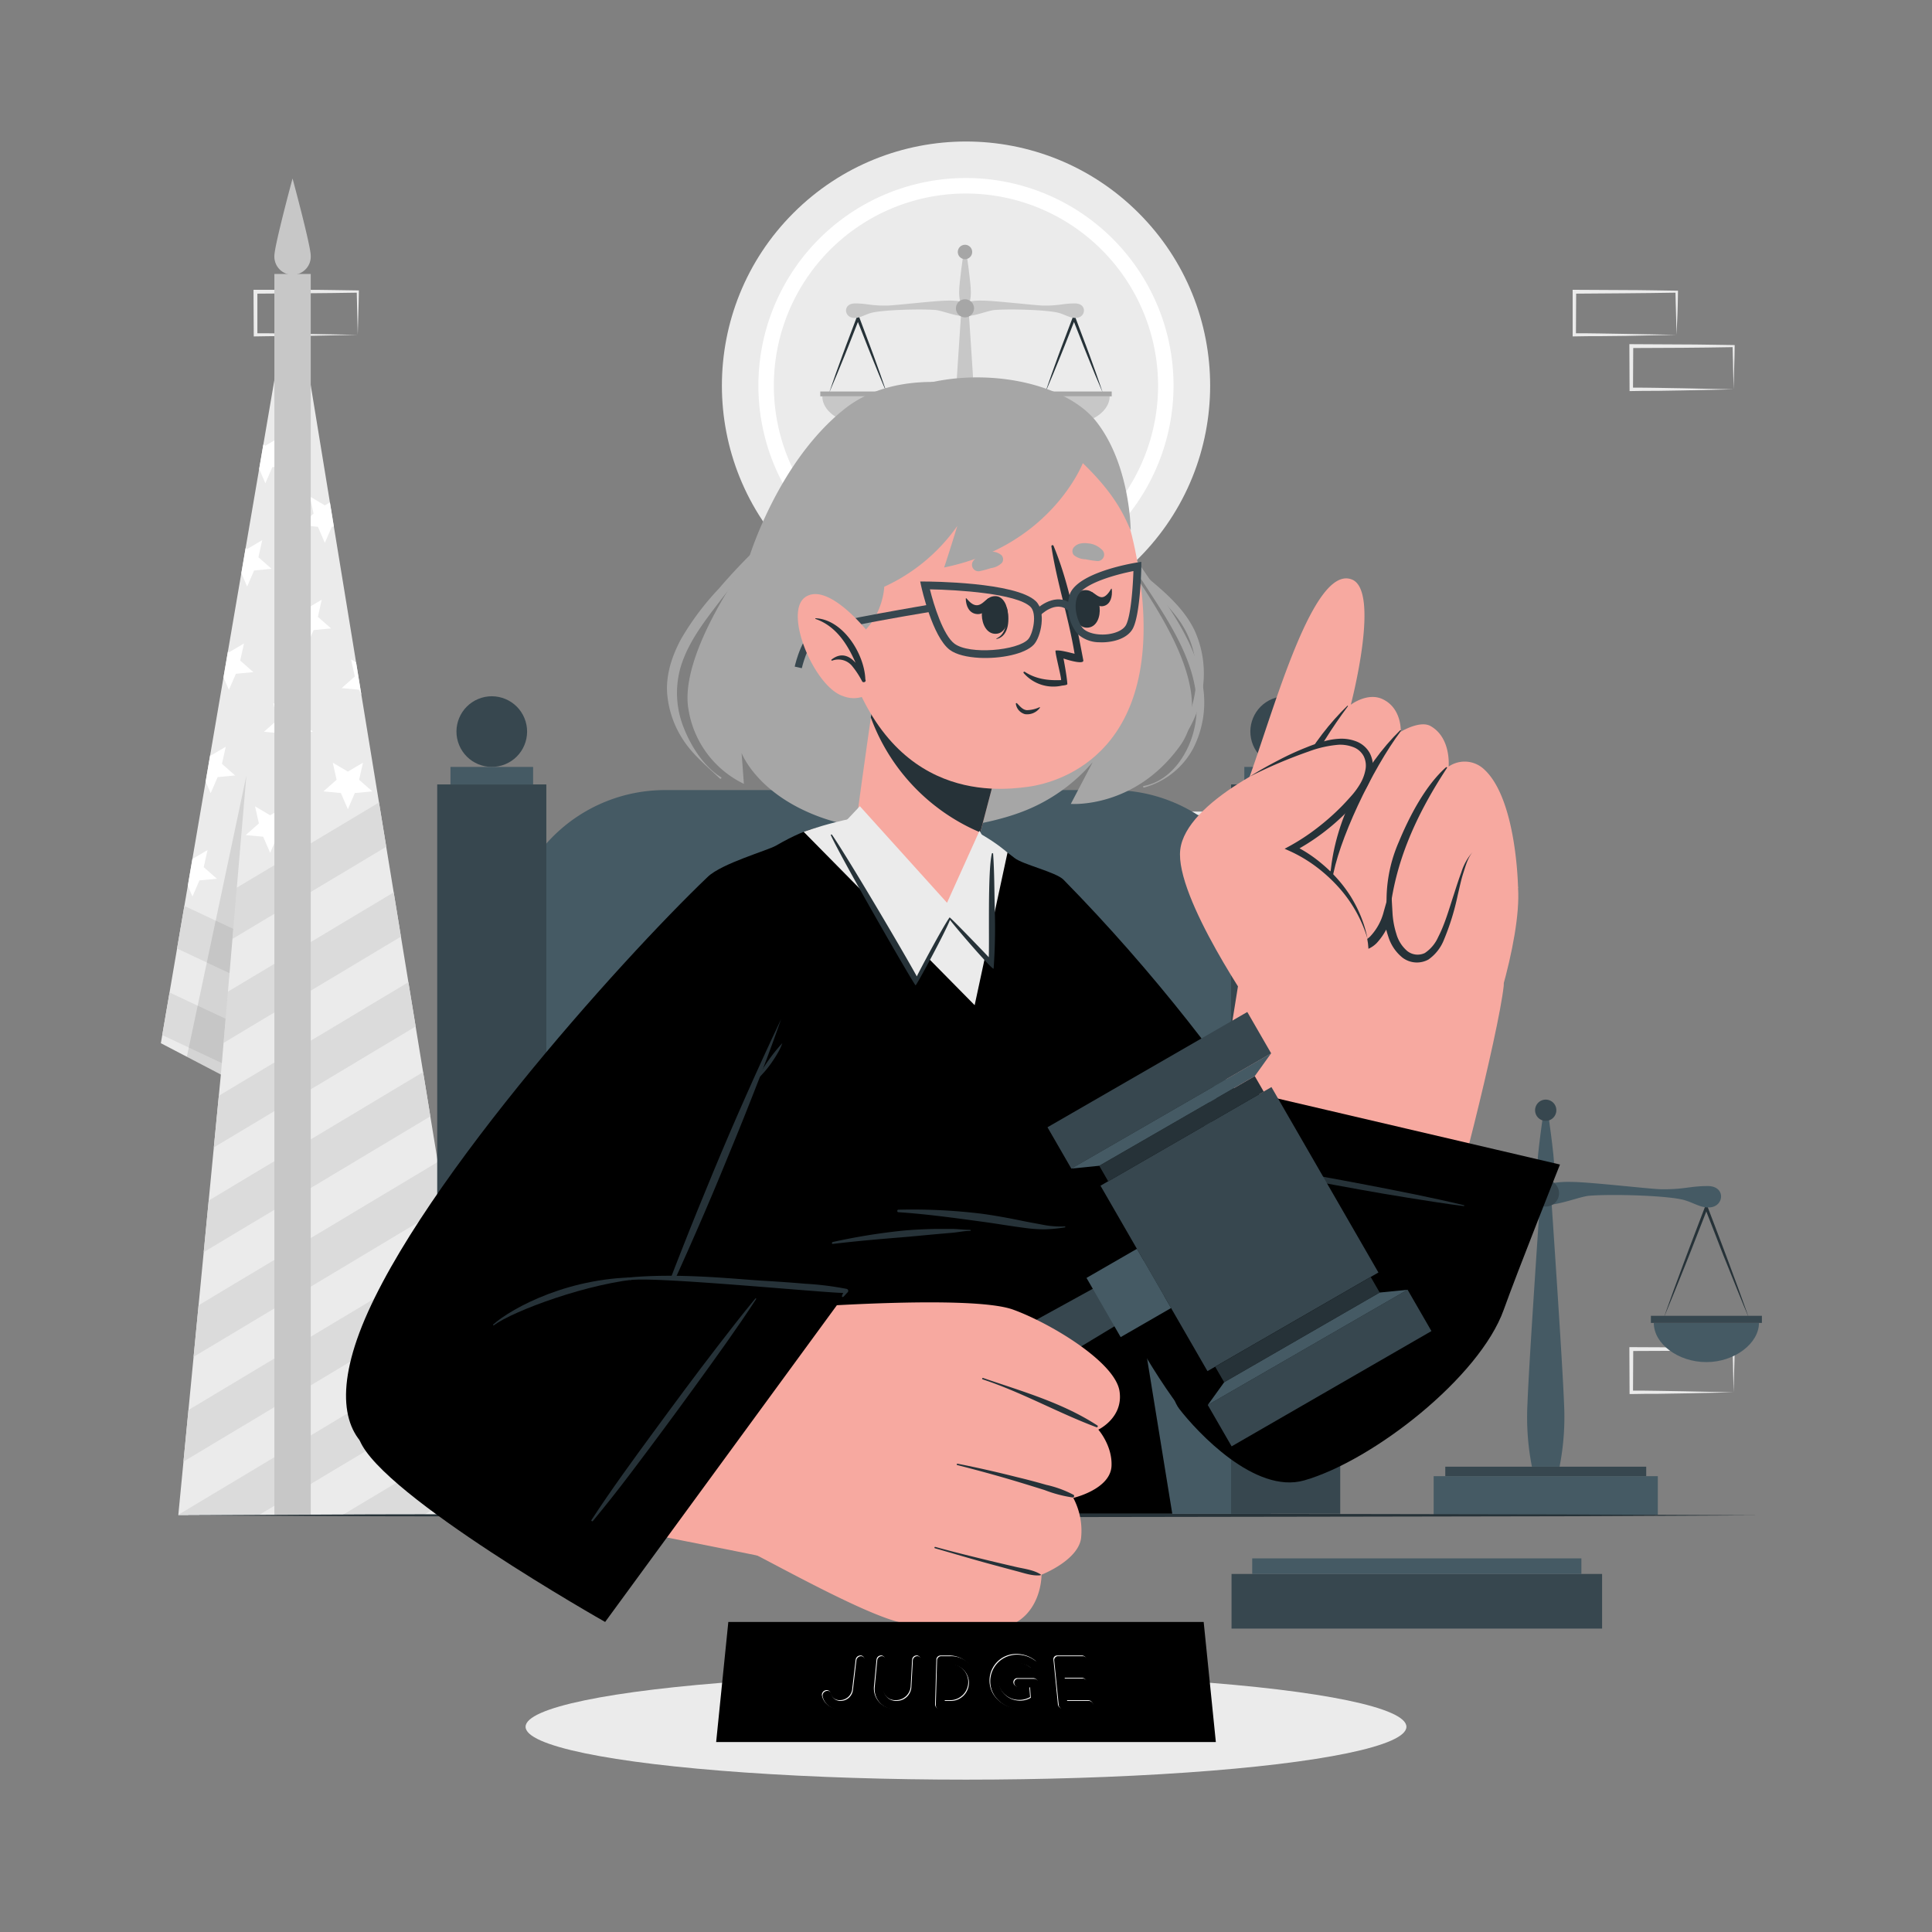 <svg xmlns="http://www.w3.org/2000/svg" viewBox="0 0 500 500"><rect x="0" y="0" width="500" height="500" fill="#808080" stroke="none"/><g id="freepik--background-complete--inject-30"><path d="M92.59,346.22l-13.12.28-6.66.11c-2.23.05-4.47,0-6.7.06h-.44v-.45L65.61,335v-.5h.5l13.24.06c4.42,0,8.83.12,13.24.17h.28V335c0,1.9-.09,3.79-.13,5.66Zm0,0-.14-5.65c0-1.87-.11-3.71-.13-5.54l.27.27c-4.41.06-8.82.16-13.24.17l-13.24.06.5-.5,0,11.19-.45-.44c2.18,0,4.36,0,6.55.05l6.58.11Z" style="fill:#ebebeb"></path><path d="M77.82,360.33l-13.12.28-6.66.11c-2.23,0-4.47,0-6.7.06H50.9v-.45l-.06-11.19v-.5h.5l13.24.06c4.41,0,8.83.12,13.24.17h.28v.27c0,1.9-.08,3.79-.13,5.65Zm0,0-.14-5.65c-.05-1.87-.11-3.71-.13-5.54l.27.27c-4.41.06-8.83.16-13.24.17l-13.24.06.5-.5-.05,11.19-.45-.44c2.18,0,4.36,0,6.55.05l6.58.11Z" style="fill:#ebebeb"></path><path d="M328.6,221.66l-13.13.28-6.66.11c-2.22,0-4.46,0-6.69,0h-.44v-.45l-.05-11.19V210h.5l13.24.06c4.41,0,8.83.11,13.24.17h.28v.27c0,1.9-.08,3.79-.13,5.65Zm0,0-.14-5.66c0-1.86-.11-3.7-.13-5.53l.27.27c-4.41,0-8.83.16-13.24.16l-13.24.07.5-.5-.06,11.19-.44-.45c2.18,0,4.36,0,6.54.06l6.58.11Z" style="fill:#ebebeb"></path><path d="M313.83,235.77l-13.13.28-6.66.11c-2.22.05-4.46,0-6.69.05h-.45v-.45l0-11.19v-.5h.5l13.24.06c4.41,0,8.82.11,13.24.17h.27v.27c0,1.9-.09,3.78-.13,5.65Zm0,0-.14-5.66c-.05-1.86-.12-3.7-.14-5.53l.28.27c-4.42.05-8.83.16-13.24.16l-13.24.07.5-.5-.06,11.19-.44-.45c2.18,0,4.36,0,6.54.06l6.58.11Z" style="fill:#ebebeb"></path><path d="M299.11,221.66l-13.12.28-6.66.11c-2.23,0-4.46,0-6.7,0h-.44v-.45l-.06-11.19V210h.5l13.24.06c4.42,0,8.83.11,13.24.17h.28v.27c0,1.9-.09,3.79-.13,5.65Zm0,0L299,216c0-1.86-.11-3.7-.13-5.53l.27.27c-4.41,0-8.82.16-13.24.16l-13.24.07.5-.5-.05,11.19-.45-.45c2.19,0,4.36,0,6.55.06l6.58.11Z" style="fill:#ebebeb"></path><path d="M448.66,360.33l-13.13.28-6.66.11c-2.22,0-4.46,0-6.69.06h-.45v-.45l-.05-11.19v-.5h.5l13.24.06c4.41,0,8.83.12,13.24.17h.27v.27c0,1.9-.08,3.79-.13,5.65Zm0,0-.14-5.65c0-1.87-.12-3.71-.13-5.54l.27.27c-4.41.06-8.83.16-13.24.17l-13.24.06.5-.5-.06,11.19-.44-.44c2.18,0,4.36,0,6.54.05l6.58.11Z" style="fill:#ebebeb"></path><path d="M433.89,86.65l-13.13.28L414.1,87c-2.22,0-4.46,0-6.69.06H407v-.45l0-11.19V75h.51l13.24.07c4.41,0,8.82.11,13.24.16h.27v.27c0,1.9-.09,3.79-.13,5.66Zm0,0L433.75,81c-.05-1.86-.12-3.71-.14-5.54l.28.28c-4.42.05-8.83.15-13.24.16L407.41,76l.5-.5-.06,11.19-.44-.44c2.18,0,4.35,0,6.54.05l6.58.11Z" style="fill:#ebebeb"></path><path d="M448.66,100.76l-13.13.28-6.66.11c-2.22,0-4.46,0-6.69.06h-.45v-.45l-.05-11.19v-.5h.5l13.24.07c4.41,0,8.83.11,13.24.16h.27v.27c0,1.9-.08,3.79-.13,5.66Zm0,0-.14-5.65c0-1.86-.12-3.71-.13-5.54l.27.27c-4.41.06-8.83.16-13.24.17l-13.24.06.5-.5-.06,11.19-.44-.44c2.18,0,4.36,0,6.54.05l6.58.11Z" style="fill:#ebebeb"></path><path d="M92.59,86.65l-13.12.28L72.81,87c-2.23,0-4.47,0-6.7.06h-.44v-.45l-.06-11.19V75h.5L79.35,75c4.42,0,8.83.11,13.24.16h.28v.27c0,1.9-.09,3.79-.13,5.66Zm0,0L92.45,81c0-1.86-.11-3.71-.13-5.54l.27.28c-4.41.05-8.82.15-13.24.16L66.11,76l.5-.5,0,11.19-.45-.44c2.18,0,4.36,0,6.55.05l6.58.11Z" style="fill:#ebebeb"></path><circle cx="250" cy="99.8" r="63.18" transform="translate(2.66 206.01) rotate(-45)" style="fill:#ebebeb"></circle><path d="M250,153.51A53.72,53.72,0,1,1,303.71,99.8,53.77,53.77,0,0,1,250,153.51Zm0-103.43A49.72,49.72,0,1,0,299.71,99.8,49.78,49.78,0,0,0,250,50.08Z" style="fill:#fff"></path><path d="M231.26,102.57c0,3.58-4.26,6.88-9.22,6.88s-9.23-3.2-9.23-6.88Z" style="fill:#c7c7c7"></path><path d="M229.51,101.72c-1.4-3.18-2.71-6.39-4-9.61-.66-1.6-1.28-3.22-1.92-4.84l-1.91-4.84h.7l-1.9,4.84c-.64,1.62-1.26,3.24-1.92,4.84-1.31,3.22-2.62,6.43-4,9.61,1.1-3.29,2.29-6.56,3.48-9.82.58-1.63,1.21-3.25,1.82-4.87l1.84-4.87.35-.93.35.93L224.21,87c.6,1.62,1.24,3.24,1.82,4.87C227.22,95.16,228.4,98.43,229.51,101.72Z" style="fill:#263238"></path><rect x="212.29" y="101.32" width="19.5" height="1.25" style="fill:#a6a6a6"></rect><path d="M287.19,102.57c0,3.58-4.26,6.88-9.23,6.88s-9.22-3.2-9.22-6.88Z" style="fill:#c7c7c7"></path><path d="M285.43,101.72c-1.39-3.18-2.71-6.39-4-9.61-.67-1.6-1.28-3.22-1.92-4.84l-1.91-4.84h.7l-1.9,4.84c-.65,1.62-1.26,3.24-1.93,4.84-1.3,3.22-2.62,6.43-4,9.61,1.1-3.29,2.28-6.56,3.47-9.82.59-1.63,1.22-3.25,1.83-4.87l1.84-4.87.35-.93.35.93L280.13,87c.61,1.62,1.24,3.24,1.83,4.87C283.15,95.16,284.33,98.43,285.43,101.72Z" style="fill:#263238"></path><rect x="268.21" y="101.32" width="19.5" height="1.25" style="fill:#a6a6a6"></rect><path d="M278.59,82.27c-1.55.12-2.59-.69-4.42-1.25-2.66-.81-12.46-1.12-16.71-.8-1.69.13-5.2,1.63-7.72,1.63s-6-1.5-7.71-1.63c-4.25-.32-14.06,0-16.73.8-1.82.56-2.86,1.37-4.41,1.25-2.51-.19-2.79-3.74.39-3.74s4.1.62,8.29.55c1.81,0,12.59-1.28,15.65-1.28a17,17,0,0,1,4.52.45,17,17,0,0,1,4.52-.45c3.07,0,13.83,1.25,15.65,1.28,4.18.07,5.11-.55,8.29-.55S281.1,82.08,278.59,82.27Z" style="fill:#c7c7c7"></path><rect x="230.06" y="129.48" width="39.37" height="6.76" style="fill:#c7c7c7"></rect><rect x="232.1" y="127.82" width="35.29" height="1.66" style="fill:#a6a6a6"></rect><path d="M252.17,127.82h-4.86a45.27,45.27,0,0,1-.78-11.11c.24-6.89,2.28-36.6,2.28-36.6h1.86s2,29.71,2.28,36.6A45.27,45.27,0,0,1,252.17,127.82Z" style="fill:#c7c7c7"></path><path d="M251.26,75.6c0,2.5-.63,3.18-.63,3.18h-1.78s-.63-.68-.63-3.18,1.18-10.39,1.18-10.39h.68S251.26,73.1,251.26,75.6Z" style="fill:#c7c7c7"></path><path d="M252.08,79.79a2.34,2.34,0,1,1-2.34-2.34A2.34,2.34,0,0,1,252.08,79.79Z" style="fill:#a6a6a6"></path><path d="M251.6,65.21a1.86,1.86,0,1,1-1.86-1.86A1.86,1.86,0,0,1,251.6,65.21Z" style="fill:#a6a6a6"></path><polygon points="75.71 70.9 41.63 269.98 57.16 278.09 46.14 392.16 128.26 392.16 75.71 70.9" style="fill:#ebebeb"></polygon><polygon points="79.45 93.77 75.2 94.17 73.4 98.33 71.69 94.4 72.74 88.23 73.4 88.62 77.31 86.31 76.31 90.74 79.4 93.46 79.45 93.77" style="fill:#fff"></polygon><polygon points="75 120.48 70.48 120.9 68.68 125.07 67.07 121.35 68.15 115.04 68.68 115.35 72.59 113.04 71.6 117.47 75 120.48" style="fill:#fff"></polygon><polygon points="70.28 147.21 65.76 147.64 63.96 151.81 62.46 148.33 63.56 141.86 63.96 142.09 67.87 139.78 66.88 144.21 70.28 147.21" style="fill:#fff"></polygon><polygon points="65.57 173.95 61.05 174.38 59.24 178.54 57.84 175.3 58.97 168.67 59.24 168.83 63.15 166.52 62.16 170.95 65.57 173.95" style="fill:#fff"></polygon><polygon points="60.85 200.69 56.33 201.11 54.52 205.28 53.22 202.27 54.38 195.48 54.52 195.56 58.43 193.25 57.44 197.68 60.85 200.69" style="fill:#fff"></polygon><polygon points="56.13 227.42 51.61 227.85 49.81 232.02 48.6 229.24 49.79 222.29 49.81 222.3 53.71 219.99 52.72 224.42 56.13 227.42" style="fill:#fff"></polygon><polygon points="86.4 136.28 85.87 136.33 84.07 140.5 82.27 136.33 77.75 135.91 81.15 132.91 80.16 128.47 84.07 130.79 85.38 130.01 86.4 136.28" style="fill:#fff"></polygon><polygon points="79.35 157.52 83.26 155.21 82.27 159.64 85.68 162.64 81.16 163.07 79.35 167.24 77.55 163.07 73.03 162.64 76.44 159.64 75.44 155.21 79.35 157.52" style="fill:#fff"></polygon><polygon points="74.64 184.26 78.54 181.95 77.55 186.38 80.96 189.38 76.44 189.81 74.64 193.97 72.83 189.81 68.31 189.38 71.72 186.38 70.73 181.95 74.64 184.26" style="fill:#fff"></polygon><polygon points="69.92 211 73.83 208.68 72.83 213.11 76.24 216.12 71.72 216.54 69.92 220.71 68.11 216.54 63.59 216.12 67 213.11 66.01 208.68 69.92 211" style="fill:#fff"></polygon><polygon points="93.53 179.85 92.94 178.5 88.42 178.08 91.83 175.07 90.84 170.64 92.15 171.41 93.53 179.85" style="fill:#fff"></polygon><polygon points="90.03 199.69 93.94 197.38 92.94 201.81 96.35 204.81 91.83 205.24 90.03 209.41 88.22 205.24 83.7 204.81 87.11 201.81 86.12 197.38 90.03 199.69" style="fill:#fff"></polygon><polygon points="99.96 219.14 60.16 242.99 61.29 229.73 98.08 207.68 99.96 219.14" style="fill:#dbdbdb"></polygon><polygon points="103.76 242.4 57.86 269.9 58.99 256.64 101.89 230.94 103.76 242.4" style="fill:#dbdbdb"></polygon><polygon points="107.57 265.65 55.34 296.95 56.63 283.59 105.69 254.19 107.57 265.65" style="fill:#dbdbdb"></polygon><polygon points="111.37 288.91 52.72 324.05 54.01 310.7 109.5 277.45 111.37 288.91" style="fill:#dbdbdb"></polygon><polygon points="115.17 312.16 50.1 351.15 51.39 337.81 113.3 300.71 115.17 312.16" style="fill:#dbdbdb"></polygon><polygon points="118.98 335.42 47.48 378.26 48.77 364.91 117.1 323.96 118.98 335.42" style="fill:#dbdbdb"></polygon><polygon points="122.78 358.68 66.9 392.16 46.14 392.16 46.15 392.02 120.91 347.22 122.78 358.68" style="fill:#dbdbdb"></polygon><polygon points="126.59 381.93 109.52 392.16 88.52 392.16 124.71 370.48 126.59 381.93" style="fill:#dbdbdb"></polygon><polygon points="60.38 240.4 59.4 251.85 53.53 249.1 45.82 245.48 47.71 234.45 55.82 238.26 60.38 240.4" style="fill:#dbdbdb"></polygon><polygon points="58.39 263.66 57.41 275.12 48.87 271.11 41.99 267.88 43.88 256.85 51.16 260.27 58.39 263.66" style="fill:#dbdbdb"></polygon><polygon points="57.16 278.09 63.76 200.75 48.36 273.5 57.16 278.09" style="opacity:0.1"></polygon><rect x="71.01" y="70.9" width="9.41" height="321.27" style="fill:#c7c7c7"></rect><path d="M80.42,66.19a4.71,4.71,0,1,1-9.41,0c0-2.6,4.7-20,4.7-20S80.42,63.59,80.42,66.19Z" style="fill:#c7c7c7"></path></g><g id="freepik--Shadow--inject-30"><ellipse cx="250" cy="446.89" rx="113.98" ry="13.68" style="fill:#ebebeb"></ellipse></g><g id="freepik--Balance--inject-30"><path d="M372.81,342.37c0,5.27-6.28,10.14-13.59,10.14s-13.6-4.72-13.6-10.14Z" style="fill:#455a64"></path><path d="M370.22,341.13c-2-4.72-3.89-9.46-5.79-14.21-1-2.37-1.87-4.76-2.81-7.14l-2.79-7.15h.7l-2.79,7.15c-.94,2.38-1.85,4.77-2.81,7.14-1.9,4.75-3.8,9.49-5.79,14.21,1.7-4.83,3.47-9.63,5.25-14.42.88-2.4,1.81-4.79,2.71-7.18l2.73-7.17.35-.92.35.92,2.73,7.17c.9,2.39,1.83,4.78,2.71,7.18C366.75,331.5,368.53,336.3,370.22,341.13Z" style="fill:#263238"></path><rect x="344.85" y="340.53" width="28.73" height="1.84" style="fill:#37474f"></rect><path d="M455.22,342.37c0,5.27-6.28,10.14-13.6,10.14S428,347.79,428,342.37Z" style="fill:#455a64"></path><path d="M452.63,341.13c-2-4.72-3.89-9.46-5.79-14.21-1-2.37-1.87-4.76-2.81-7.14l-2.79-7.15h.7l-2.79,7.15c-.94,2.38-1.85,4.77-2.81,7.14-1.9,4.75-3.81,9.49-5.79,14.21,1.69-4.83,3.46-9.63,5.25-14.42.88-2.4,1.81-4.79,2.71-7.18l2.73-7.17.35-.92.35.92,2.73,7.17c.9,2.39,1.83,4.78,2.71,7.18C449.16,331.5,450.93,336.3,452.63,341.13Z" style="fill:#263238"></path><rect x="427.25" y="340.53" width="28.73" height="1.84" style="fill:#37474f"></rect><path d="M442.54,312.47c-2.28.18-3.81-1-6.5-1.85-3.92-1.19-18.37-1.65-24.64-1.17-2.48.18-7.65,2.4-11.36,2.4s-8.89-2.22-11.37-2.4c-6.26-.48-20.71,0-24.64,1.17-2.69.83-4.22,2-6.5,1.85-3.7-.28-4.12-5.52.57-5.52s6,.92,12.22.82c2.67,0,18.54-1.89,23.05-1.89a25.35,25.35,0,0,1,6.67.66,25.17,25.17,0,0,1,6.65-.66c4.52,0,20.39,1.84,23.06,1.89,6.17.1,7.54-.82,12.23-.82S446.25,312.19,442.54,312.47Z" style="fill:#455a64"></path><rect x="371.03" y="382.03" width="58.01" height="9.97" style="fill:#455a64"></rect><rect x="374.04" y="379.58" width="52" height="2.45" style="fill:#37474f"></rect><path d="M403.61,379.59h-7.15a66.43,66.43,0,0,1-1.15-16.38c.35-10.15,3.36-53.93,3.36-53.93h2.74s3,43.78,3.36,53.93A66.68,66.68,0,0,1,403.61,379.59Z" style="fill:#455a64"></path><path d="M402.27,302.63c0,3.69-.92,4.69-.92,4.69h-2.63s-.92-1-.92-4.69,1.73-15.3,1.73-15.3h1S402.27,299,402.27,302.63Z" style="fill:#455a64"></path><path d="M403.48,308.81a3.45,3.45,0,1,1-3.44-3.45A3.44,3.44,0,0,1,403.48,308.81Z" style="fill:#37474f"></path><path d="M402.78,287.33a2.75,2.75,0,1,1-2.74-2.75A2.74,2.74,0,0,1,402.78,287.33Z" style="fill:#37474f"></path></g><g id="freepik--Table--inject-30"><polygon points="44.45 392.16 95.84 391.92 147.23 391.83 250 391.66 352.77 391.83 404.16 391.92 455.55 392.16 404.16 392.41 352.77 392.5 250 392.66 147.23 392.49 95.84 392.4 44.45 392.16" style="fill:#263238"></polygon></g><g id="freepik--gavel-spot--inject-30"><rect x="318.72" y="407.34" width="95.9" height="14.14" style="fill:#37474f"></rect><rect x="324.07" y="403.31" width="85.19" height="4.03" style="fill:#455a64"></rect></g><g id="freepik--Chair--inject-30"><path d="M172.1,204.47H287.9a41,41,0,0,1,41,41v146.3a0,0,0,0,1,0,0H131.11a0,0,0,0,1,0,0V245.46A41,41,0,0,1,172.1,204.47Z" style="fill:#455a64"></path><rect x="113.15" y="203.01" width="28.24" height="188.74" style="fill:#37474f"></rect><circle cx="127.27" cy="189.34" r="9.14" transform="translate(-62.48 62.68) rotate(-22.37)" style="fill:#37474f"></circle><rect x="116.58" y="198.48" width="21.39" height="4.53" style="fill:#455a64"></rect><rect x="318.61" y="203.01" width="28.24" height="188.74" style="fill:#37474f"></rect><circle cx="332.73" cy="189.34" r="9.14" transform="translate(-47.02 140.87) rotate(-22.37)" style="fill:#37474f"></circle><rect x="322.03" y="198.48" width="21.39" height="4.53" style="fill:#455a64"></rect></g><g id="freepik--Character--inject-30"><path d="M275.23,227.66c46.65,47.48,79.92,103.88,76.33,117.17-6.69,24.71-40,27.38-44.6,21.57-18.56-23.5-36.66-67.66-56.15-116.87-15.24-38.47-3-39.18,11.77-27.47C264.68,223.74,273.31,225.7,275.23,227.66Z" style="fill:#000000"></path><path d="M351.56,344.83c-6.69,24.71-40,27.38-44.6,21.57-18.56-23.5-36.65-67.66-56.15-116.87-7.38-18.64-8.62-30-4.85-33.05L351.51,339.8A11.67,11.67,0,0,1,351.56,344.83Z" style="opacity:0.1"></path><path d="M273.55,228.19c-1.19,1.17-2.37,2.36-3.49,3.6s-2.23,2.47-3.26,3.77a32.81,32.81,0,0,0-5.17,8.38,39.21,39.21,0,0,0-1.52,4.71c-.46,1.59-.8,3.22-1.17,4.84s-.68,3.26-1,4.91-.58,3.29-.86,4.94c.05-1.68.21-3.35.36-5s.43-3.33.69-5a49.15,49.15,0,0,1,2.55-9.77,21.81,21.81,0,0,1,2.4-4.5,40.32,40.32,0,0,1,3.12-4A53.58,53.58,0,0,1,273.55,228.19Z" style="opacity:0.1"></path><path d="M266.8,235a39.08,39.08,0,0,1,4.51,1.37c.75.26,1.47.56,2.21.88a5.41,5.41,0,0,1,1.11.65c.34.31.59.58.87.88a58.47,58.47,0,0,1,5.69,7.5q-1.71-1.63-3.29-3.36l-3.14-3.47a9.9,9.9,0,0,0-.76-.8,4.47,4.47,0,0,0-.9-.55c-.67-.36-1.39-.67-2.09-1C269.6,236.4,268.19,235.71,266.8,235Z" style="opacity:0.1"></path><path d="M264.92,237.31c.74.65,1.42,1.33,2.09,2s1.33,1.36,2,2a6.38,6.38,0,0,0,.52.42l.58.35c.42.27.83.53,1.21.83a14.9,14.9,0,0,1,2.18,1.95c-.9-.39-1.75-.84-2.6-1.29l-1.25-.66c-.21-.1-.42-.22-.67-.37a7.74,7.74,0,0,1-.62-.47,13.16,13.16,0,0,1-2-2.21A15.14,15.14,0,0,1,264.92,237.31Z" style="opacity:0.1"></path><path d="M259.48,249.17a33.44,33.44,0,0,1,2.62,4.45c.37.77.76,1.53,1.12,2.3s.71,1.54,1.13,2.31a7.34,7.34,0,0,1-1.81-1.92,19.9,19.9,0,0,1-3.06-7.14Z" style="opacity:0.1"></path><path d="M264,238.52s6,11,9.06,13.13,10.55,9.39,12,7.15-5.74-13.3-8.48-15.84-10.88-6.77-10.88-6.77Z" style="opacity:0.1"></path><path d="M314.65,361c-9.5-13.64-4.69-40.77,5.75-105.85,1.45-9,69.8-9.71,68.76,0-1.33,12.21-13.49,60.47-16.67,67.57C357,357.42,321.09,370.24,314.65,361Z" style="fill:#f7a9a0"></path><path d="M392.87,229.82c.92,13.24-7.79,41.05-12.47,46.95s-52.46-7.33-55.39-14.48-2.57-52,5.14-63.11S391.92,216.1,392.87,229.82Z" style="fill:#f7a9a0"></path><path d="M321.73,218.69c6.34,3.05,8.51-2.31,8.51-2.31s-3.63,13.15,2.84,17.46c6.24,4.15,11.29-5.78,11.66-6.49-.19.7-3.2,12.87,3.74,16.54,7.22,3.8,10.57-7,10.79-7.74,0,.72.6,10.14,6.51,11.73,10.16,2.72,9.35-21.42,15.42-27.39,0,0,11.29,9.13,11.67,9.33,0,0-.3-23-8.8-30.73a7.33,7.33,0,0,0-9.17-.7s.72-7.43-4.66-10.48c-2.76-1.57-7.72,1.46-7.72,1.46s.33-6-4.62-8.39c-3.95-1.94-8.31,1.4-8.31,1.4s7.77-29.48.27-32.41c-12.91-5.06-26,58.93-31.58,61.39C315.5,212.57,319,217.36,321.73,218.69Z" style="fill:#f7a9a0"></path><path d="M348.82,182.8c.08-.1-.05-.23-.14-.13-9.17,8.89-16.51,21.47-18.73,34.12-.07.41.72,2.21.83,1.75C333.54,207.05,340.72,193.65,348.82,182.8Z" style="fill:#263238"></path><path d="M362.56,189.17c.08-.11-.11-.26-.22-.15-9.4,9.21-17.28,23.61-18.12,38.49,0,.51.46,1,.54.41C346.07,218.07,355.21,198.9,362.56,189.17Z" style="fill:#263238"></path><path d="M359.57,237.21c1.36-14.24,7.14-26.61,14.91-38.47.1-.15-.13-.28-.25-.17-5.38,4.76-9.54,12.83-12.25,19.39a37.6,37.6,0,0,0-2.91,19.2C359.1,237.43,359.54,237.52,359.57,237.21Z" style="fill:#263238"></path><path d="M330,216.48c-.08.5,1.29-.24,1.22.26-.73,5.45-1.56,15.26,2.73,16.86,3.45,1.27,7.55-2.47,8.56-4.53l2.55-5.17-.59,5.74a23.53,23.53,0,0,0,.39,7.63c.56,2.44,1.77,4.72,3.78,5.77a4.8,4.8,0,0,0,6-.73,14.55,14.55,0,0,0,3.48-6.42l1.86-6.57.39,6.79a22.08,22.08,0,0,0,1,5.56,9.08,9.08,0,0,0,2.82,4.45,4.33,4.33,0,0,0,4.54.53,9.62,9.62,0,0,0,3.46-4.12c1.78-3.44,2.84-7.32,4.09-11.11.61-1.9,1.22-3.82,1.92-5.7a14.22,14.22,0,0,1,2.93-5.23c-1.29,1.54-1.8,3.53-2.41,5.4s-1,3.86-1.47,5.8a63.55,63.55,0,0,1-3.58,11.57,11.27,11.27,0,0,1-4,5.07,6.18,6.18,0,0,1-6.74-.52,11.19,11.19,0,0,1-3.64-5.43,24,24,0,0,1-1.24-6.18l2.25.22a16.73,16.73,0,0,1-4,7.63,7,7,0,0,1-4.26,2.06,7.85,7.85,0,0,1-4.55-1c-2.81-1.57-4.2-4.58-4.79-7.31a25.78,25.78,0,0,1-.3-8.4l1.95.57c-1.37,2.57-5.5,7.26-11.09,6C326.27,233.1,329.29,219,330,216.48Z" style="fill:#263238"></path><path d="M325,262.29s-21-30.08-19.55-42.4,26.37-24.12,36.13-27C355.06,189,356.53,199,351.83,205c-5.43,6.91-16.67,14.13-17.44,14.64,0,0,18.9,10.29,19.77,25.93S325,262.29,325,262.29Z" style="fill:#f7a9a0"></path><path d="M323.4,201c2.33-1.5,4.77-2.85,7.23-4.13a73.66,73.66,0,0,1,7.6-3.5c1.29-.52,2.62-1,4-1.39a17.72,17.72,0,0,1,4.25-.78,10.61,10.61,0,0,1,4.43.64,6.76,6.76,0,0,1,3.55,3,7.42,7.42,0,0,1,.77,4.6,12.55,12.55,0,0,1-1.49,4.23,21.41,21.41,0,0,1-2.51,3.55c-.92,1.06-1.88,2.1-2.87,3.1a56.9,56.9,0,0,1-13.55,10.06l0-1.61a34.42,34.42,0,0,1,6.77,4.34,38.07,38.07,0,0,1,5.65,5.63,36.75,36.75,0,0,1,2.32,3.24,37.93,37.93,0,0,1,1.9,3.49,32.18,32.18,0,0,1,2.47,7.48,34.81,34.81,0,0,0-7.59-13.44,40.58,40.58,0,0,0-5.69-5.19,37.06,37.06,0,0,0-6.53-3.92l-1.65-.74,1.6-.87a55,55,0,0,0,6.79-4.49,61.66,61.66,0,0,0,6.14-5.39c1-1,1.89-2,2.79-3a19.65,19.65,0,0,0,2.31-3.2,11.09,11.09,0,0,0,1.3-3.56,5.52,5.52,0,0,0-.48-3.47,5.05,5.05,0,0,0-2.61-2.3,9.61,9.61,0,0,0-3.73-.65,28.6,28.6,0,0,0-7.86,1.75A124,124,0,0,0,323.4,201Z" style="fill:#263238"></path><path d="M403.72,301.38l-88.29-20.64s-20.26,70.87-10.21,83.91c4.5,5.83,19.55,22.14,32.33,18.47,17.78-5.1,45.37-26.66,51.62-44.17C392.55,329.47,403.72,301.38,403.72,301.38Z" style="fill:#000000"></path><path d="M313.62,300.3c8.38,2,16.84,3.62,25.31,5.18s16.95,3.15,25.46,4.5c4.81.76,9.61,1.55,14.44,2.15.13,0,.18-.19.05-.22-8.36-2-16.83-3.66-25.27-5.28s-17-3.15-25.45-4.6c-4.8-.82-9.62-1.55-14.45-2.15C313.48,299.85,313.37,300.24,313.62,300.3Z" style="fill:#263238"></path><path d="M318.46,279.18c-1.24.13-2.46.39-3.68.62a.53.53,0,0,0-.38.4c-1.36,4.6-2.32,9.37-3.28,14.07s-1.78,9.3-2.55,14q-.63,3.78-1.07,7.56a27.13,27.13,0,0,0-2.75,9.8c0,.17.28.2.31,0a33.83,33.83,0,0,1,2.33-8.81,62.07,62.07,0,0,0,.49,18.55s.07,0,.06,0c-1.56-9.15.74-18.7,2.25-27.71.75-4.51,1.6-9,2.49-13.5s1.93-8.93,2.75-13.42c1.05-.39,2.1-.78,3.12-1.26A.16.16,0,0,0,318.46,279.18Z" style="fill:#263238"></path><path d="M218.69,105.74c-17.55,13.85-25,39.09-25,39.09s-18.1,24.23-15.51,38.77a25.88,25.88,0,0,0,14.34,19.26l-.6-8s3.9,10.6,20.34,16.6,39.4,3.37,51.71-1.17a44.91,44.91,0,0,0,18.83-13.07l-5.67,10.83s16.47,1.32,28.24-15S292,148.42,290.25,142.74s-.22-45.41-42.43-43.4C247.82,99.34,230.77,96.21,218.69,105.74Z" style="fill:#a6a6a6"></path><path d="M186.6,201.15c-4.43-2.75-7.76-8-9.62-12.74a24.17,24.17,0,0,1-.82-15.81c1.89-6.25,5.9-11.47,9.8-16.58,4-5.28,8.46-10.28,12.39-15.62.22-.3-.22-.61-.48-.39A148.86,148.86,0,0,0,186,152.38a69.84,69.84,0,0,0-9.74,13c-2.34,4.33-4,9.31-3.58,14.29a25.43,25.43,0,0,0,3.92,11.49c2.61,4.15,6.21,7,9.72,10.34C186.56,201.68,186.85,201.31,186.6,201.15Z" style="fill:#a6a6a6"></path><path d="M310.9,175.52c-3.29-15.08-15.27-25.78-21.74-39.34-3.5-7.34-6-15.3-10.85-21.89-.14-.18-.44,0-.32.23,4,5.88,5.88,12.62,8.49,19.14s6.46,12.56,10.35,18.51c7.07,10.8,15.56,23.57,12.08,37.14-1.6,6.26-6.17,12.87-12.92,14.1-.26.05-.16.48.1.4a20.54,20.54,0,0,0,12.7-10.11A26.17,26.17,0,0,0,310.9,175.52Z" style="fill:#a6a6a6"></path><path d="M311.05,179.49a27,27,0,0,0-1.81-16.15c-2.33-5-6.42-8.89-10.57-12.41-4.78-4.05-9.87-8-12.53-13.79-.11-.25-.47,0-.36.2,4.18,9.61,13.63,15,19.47,23.32,6.68,9.55,5.22,22.18-1.2,31.49a44.29,44.29,0,0,1-15.58,13.45.09.09,0,1,0,.09.16C299.09,200.46,308.85,191.58,311.05,179.49Z" style="fill:#a6a6a6"></path><path d="M303.38,391.73l-11.52-71s11-23-.79-43c-6-10.13-21.17-47.21-39.26-60.56-21.28-15.72-41.71-1.25-49.66,9.52-15.91,21.56-43.24,72.28-48.73,165.05Z" style="fill:#000000"></path><path d="M232.48,313.07a147.71,147.71,0,0,1,21.65,1.05c3.57.49,7.08,1.14,10.6,1.87,1.76.36,3.52.66,5.28,1a23.42,23.42,0,0,0,5.6.4.13.13,0,0,1,0,.25,37.45,37.45,0,0,1-5.28.51,36.91,36.91,0,0,1-5.14-.37c-3.62-.46-7.21-1.09-10.83-1.58-7.29-1-14.58-2-21.92-2.49C232.12,313.65,232.14,313.08,232.48,313.07Z" style="fill:#263238"></path><path d="M215.52,321.43a159.87,159.87,0,0,1,17.65-2.89c3-.3,5.94-.43,8.93-.49,1.42,0,2.85,0,4.28,0s3.13.24,4.7.24c.16,0,.19.25,0,.26-1.48,0-3,.34-4.43.47s-3,.26-4.45.39c-3,.27-5.92.57-8.89.81-5.94.48-11.85,1-17.77,1.7C215.25,322,215.22,321.5,215.52,321.43Z" style="fill:#263238"></path><g style="opacity:0.1"><path d="M182.48,264.45c8.28-.68,16.58-1.26,24.87-1.82l24.89-1.55,12.45-.68c4.18-.1,8.34,0,12.5.19q12.46.56,24.88,1.7l-12.45-.51c-4.15-.17-8.31-.32-12.46-.42s-8.3-.2-12.43-.05l-12.44.76-24.9,1.32C199.09,263.79,190.79,264.18,182.48,264.45Z"></path><path d="M201.9,263.26c-1.24,7.94-2.58,15.86-3.92,23.78l-4.07,23.76c-.66,3.95-1.42,7.92-1.9,11.87s-.58,8-.85,12l-1.38,24.07q.12-12.06.61-24.11c.16-4,.35-8,.71-12.05s1.18-8,1.83-11.94c1.4-7.91,2.8-15.83,4.3-23.72S200.25,271.13,201.9,263.26Z"></path><path d="M206.92,263.26c-.28,4.08-.66,8.15-1,12.22l-1.15,12.2a108.13,108.13,0,0,0-.76,12.2l-.14,6.12c-.08,2-.13,4.08-.24,6.13-.12-2-.17-4.09-.25-6.13l-.14-6.14a93.08,93.08,0,0,1,.54-12.27c.42-4.07.85-8.14,1.38-12.19S206.23,267.29,206.92,263.26Z"></path><path d="M272.63,261.7c2.17,3.71,4.15,7.53,6,11.41.94,1.94,1.78,3.92,2.58,5.92a49.48,49.48,0,0,1,2.1,6.15,30.48,30.48,0,0,1,.61,6.49c0,2.16.06,4.31,0,6.45-.1,4.3-.3,8.59-.67,12.87l-.09-12.87c-.06-2.14,0-4.28-.14-6.42a30.13,30.13,0,0,0-.67-6.28,82.63,82.63,0,0,0-4.41-12c-.83-2-1.72-3.93-2.61-5.88S273.53,263.65,272.63,261.7Z"></path><path d="M269.15,261.7c1,2.51,1.91,5.06,2.78,7.61s1.67,5.14,2.41,7.74a33.81,33.81,0,0,1,.94,4c.16,1.36.27,2.7.33,4.06.13,2.7.2,5.4.13,8.1-.18-1.34-.31-2.68-.48-4l-.42-4c-.17-1.33-.28-2.68-.5-4a35.08,35.08,0,0,0-1-3.86l-2.19-7.78C270.48,266.94,269.77,264.33,269.15,261.7Z"></path></g><path d="M191.62,227.49c-43.33,41.16-99,128.91-89.75,147.36,10.3,20.56,70.65-37.17,70.54-40.66-.08-2.63,22.23-56.3,39.1-95.32S202.34,217.31,191.62,227.49Z" style="fill:#f7a9a0"></path><path d="M172.8,334.27c2-5.75,32.26-76.5,41-98.89,7.83-20.11,5.29-27.07-13-16.52-2.21,1.27-14,4.58-17.64,8.07C160.84,248.25,105,310.2,92.39,346.63c-12.15,35.09,17.14,38.94,41.75,23.38C154.28,357.27,172.8,334.27,172.8,334.27Z" style="fill:#000000"></path><path d="M168.93,343.42q3.62-10.19,7.6-20.21c2.62-6.7,5.35-13.35,8.1-20s5.6-13.25,8.52-19.83,5.9-13.12,9-19.61Q198.57,274,194.59,284c-2.62,6.7-5.36,13.35-8.11,20s-5.6,13.25-8.52,19.83S172.06,336.93,168.93,343.42Z" style="fill:#263238"></path><path d="M196,279.3a31.08,31.08,0,0,1,2.89-4.9,42.61,42.61,0,0,1,3.57-4.42,14.35,14.35,0,0,1-1.22,2.6c-.47.83-1,1.62-1.53,2.4A27.6,27.6,0,0,1,196,279.3Z" style="fill:#263238"></path><path d="M192.2,232.49a15.18,15.18,0,0,0-7.41,3.19c-3.23,2.75-10.13,13.39-8.21,16.13s4.68-1.45,7.81-4.53,9.69-12.46,9.69-12.46Z" style="opacity:0.1"></path><path d="M198.07,243a4.45,4.45,0,0,0-2.16.93c-.94.8-2.95,3.9-2.39,4.7s2,.17,2.88-.73,2.22-4.22,2.22-4.22Z" style="opacity:0.1"></path><path d="M185.45,225.7a53.65,53.65,0,0,1,7.32,6.9,36.83,36.83,0,0,1,3.12,4,22,22,0,0,1,2.41,4.49,49.21,49.21,0,0,1,2.54,9.78c.27,1.65.5,3.32.69,5s.32,3.34.37,5c-.28-1.65-.54-3.3-.87-4.94s-.61-3.28-1-4.91-.72-3.25-1.17-4.84a41.76,41.76,0,0,0-1.53-4.71,33.12,33.12,0,0,0-5.16-8.38c-1-1.3-2.14-2.54-3.27-3.77S186.65,226.88,185.45,225.7Z" style="opacity:0.1"></path><path d="M192.2,232.49c-1.39.74-2.8,1.43-4.21,2.09-.7.34-1.41.66-2.09,1a4.55,4.55,0,0,0-.89.54c-.24.22-.52.53-.77.81l-3.13,3.46c-1.06,1.16-2.15,2.28-3.3,3.36a59.18,59.18,0,0,1,5.69-7.5c.28-.29.53-.57.87-.87a4.68,4.68,0,0,1,1.12-.65c.73-.33,1.46-.63,2.2-.89A44.21,44.21,0,0,1,192.2,232.49Z" style="opacity:0.1"></path><path d="M194.08,234.82a14.32,14.32,0,0,1-1.49,2.51,13.68,13.68,0,0,1-2,2.21,5.93,5.93,0,0,1-.62.47,6.81,6.81,0,0,1-.66.37l-1.26.66c-.84.45-1.69.9-2.6,1.29a14.83,14.83,0,0,1,2.18-1.94c.39-.3.8-.57,1.21-.83.22-.13.43-.25.59-.36a6.28,6.28,0,0,0,.51-.42c.69-.58,1.35-1.28,2-1.95S193.34,235.47,194.08,234.82Z" style="opacity:0.1"></path><path d="M199.53,246.68a19.55,19.55,0,0,1-3.07,7.15,7.3,7.3,0,0,1-1.81,1.91c.42-.77.77-1.54,1.14-2.31s.74-1.53,1.12-2.29A33.11,33.11,0,0,1,199.53,246.68Z" style="opacity:0.1"></path><polygon points="223.71 382.36 301.29 335.46 296 326.28 216.56 369.97 223.71 382.36" style="fill:#37474f"></polygon><rect x="295.23" y="290.41" width="51.08" height="55.4" transform="translate(757.58 433.35) rotate(150.02)" style="fill:#37474f"></rect><rect x="311.66" y="347.88" width="59.7" height="12.36" transform="translate(814.25 490.08) rotate(150.02)" style="fill:#37474f"></rect><rect x="312.54" y="341.79" width="46.47" height="4.64" transform="translate(798.57 474.38) rotate(150.02)" style="fill:#263238"></rect><polygon points="364.28 333.79 357.06 334.51 316.81 357.73 312.57 363.62 364.28 333.79" style="fill:#455a64"></polygon><rect x="270.18" y="275.98" width="59.7" height="12.36" transform="translate(-100.85 187.69) rotate(-29.98)" style="fill:#37474f"></rect><rect x="282.54" y="289.78" width="46.46" height="4.64" transform="translate(-105.05 191.89) rotate(-29.98)" style="fill:#263238"></rect><polygon points="277.26 302.42 284.49 301.7 324.74 278.49 328.97 272.59 277.26 302.42" style="fill:#455a64"></polygon><rect x="284.59" y="325.79" width="15.06" height="17.69" transform="translate(712.38 478.51) rotate(150.02)" style="fill:#455a64"></rect><path d="M101.26,374c9.33,13.58,35,16.37,99.08,29.45,8.86,1.82,38.46-57.29,29.1-59.71-11.8-3.05-58.23-12.32-61.71-12.57C138.36,329.05,94.92,364.76,101.26,374Z" style="fill:#f7a9a0"></path><path d="M289.74,360.1c1,6.83-5.49,9.89-5.49,9.89s3.65,4.12,3.41,9.4c-.28,6.05-9.89,8.27-9.89,8.27a18.14,18.14,0,0,1,2,10.49c-.85,5.76-10.23,9.38-10.23,9.38s.12,6.05-4,10.34c-7.1,7.34-22.35,4.08-32.07,2.11S198,403.33,192.84,401l12.1-62.47s46.08-3.56,57.17.37C271.46,342.25,288.68,352.44,289.74,360.1Z" style="fill:#f7a9a0"></path><path d="M284,368.91c-9.09-5.91-19.44-8.81-29.6-12.3a.19.19,0,0,0-.11.36c10.14,3.34,19.49,8.66,29.48,12.4A.26.26,0,0,0,284,368.91Z" style="fill:#263238"></path><path d="M277.72,386.8a28.11,28.11,0,0,0-6.94-2.52q-3.78-1.09-7.59-2-7.63-1.94-15.35-3.47c-.22-.05-.35.29-.11.35,5.06,1.29,10.11,2.66,15.12,4.16q3.75,1.13,7.5,2.31a33.54,33.54,0,0,0,7.15,1.9A.37.37,0,0,0,277.72,386.8Z" style="fill:#263238"></path><path d="M269.34,407.47c-1.78-1.18-4.32-1.47-6.37-1.94q-3.5-.81-7-1.65c-4.65-1.13-9.29-2.26-13.9-3.54-.23-.07-.34.29-.11.35,4.67,1.33,9.32,2.73,14,4q3.45.94,6.91,1.86c2,.51,4.35,1.38,6.4,1.13A.13.13,0,0,0,269.34,407.47Z" style="fill:#263238"></path><path d="M219.08,334.38l-62.47,85.38s-57.73-32.64-63.52-47C89,362.51,134,329.36,166.61,330.64Z" style="fill:#000000"></path><path d="M127.66,342.77c4.81-4.28,20.14-12.65,39-12.18.16,0,.2.27,0,.28-14.07,1-33.89,8.4-38.87,12.12C127.68,343.09,127.54,342.88,127.66,342.77Z" style="fill:#263238"></path><path d="M153.07,393.38c5.06-7.76,10.53-15.24,16-22.7s11-14.95,16.66-22.29c3.21-4.14,6.4-8.3,9.75-12.33.09-.11.29,0,.21.13-5.05,7.75-10.5,15.26-15.93,22.75s-11,15-16.57,22.36q-4.74,6.27-9.75,12.33C153.29,393.83,152.92,393.61,153.07,393.38Z" style="fill:#263238"></path><path d="M219.1,333.56a78.83,78.83,0,0,0-10.73-1.33c-3.59-.31-7.19-.56-10.79-.77-7.17-.42-22.3-2.13-35.31-.79-.15,0,.66.64.8.62,6.17-1,51.48,3.41,55.15,3.31a6.06,6.06,0,0,0-.32.78c-.06.19.15.4.33.25.42-.35.71-.77,1.11-1.15A.53.53,0,0,0,219.1,333.56Z" style="fill:#263238"></path><path d="M208,215.28l44.24,44.86,8.5-39.49s-11.53-10.4-26.38-10.4C221.45,210.25,208,215.28,208,215.28Z" style="fill:#ebebeb"></path><path d="M221,218.45c.58,2.94,12.52,21.31,25.76,18.91,9.31-1.69,6.57-20.47,6.57-20.47l6.84-26.1-32.33-22.16S220.76,217.2,221,218.45Z" style="fill:#f7a9a0"></path><path d="M225.37,185.69a51.49,51.49,0,0,0,28.33,29.74l6.47-24.64-32.33-22.16S226.72,176.34,225.37,185.69Z" style="fill:#263238"></path><path d="M295.08,150.09c5.94,43.8-19.67,52.28-29.13,53.55-8.59,1.14-38,4-48.43-39s8.09-59.54,27.6-63.2S289.15,106.29,295.08,150.09Z" style="fill:#f7a9a0"></path><path d="M283.93,145.2a28.42,28.42,0,0,1-3-.46,5,5,0,0,1-3-1.06,1.56,1.56,0,0,1-.11-1.92c.91-1.18,2.39-1.31,3.8-1.14a5.8,5.8,0,0,1,3.73,1.82A1.68,1.68,0,0,1,283.93,145.2Z" style="fill:#a6a6a6"></path><path d="M253.46,147.83a30,30,0,0,0,3-.8,4.94,4.94,0,0,0,2.87-1.4,1.58,1.58,0,0,0-.12-1.92,3.9,3.9,0,0,0-3.91-.69,5.75,5.75,0,0,0-3.49,2.24A1.68,1.68,0,0,0,253.46,147.83Z" style="fill:#a6a6a6"></path><path d="M260.55,157.21c0-.11-.23.16-.21.28.34,3,.23,6.51-2.42,7.73-.08,0-.06.19,0,.16C261.25,164.64,261.36,160,260.55,157.21Z" style="fill:#263238"></path><path d="M257.59,154.28c-4.88,0-4.46,9.78.06,9.75S261.69,154.26,257.59,154.28Z" style="fill:#263238"></path><path d="M255.7,154.88c-.83.59-1.62,1.59-2.65,1.74-1.18.17-2.12-.82-2.94-1.76-.09-.1-.17,0-.17.12.06,1.86.86,3.75,2.88,3.94,1.84.18,3.08-1.53,3.47-3.43C256.36,155.14,256,154.64,255.7,154.88Z" style="fill:#263238"></path><path d="M278,156c0-.12.24.13.24.26,0,3,.53,6.48,3.3,7.39.09,0,.09.18,0,.17C278.12,163.46,277.47,158.85,278,156Z" style="fill:#263238"></path><path d="M280.54,152.74c4.85-.54,5.58,9.19,1.08,9.69S276.47,153.19,280.54,152.74Z" style="fill:#263238"></path><path d="M282.62,153.23c.81.46,1.64,1.34,2.56,1.33s1.79-1.12,2.39-2.18c.06-.11.15,0,.16.1.19,1.86-.28,3.84-2,4.33s-2.93-1.07-3.51-2.88C282.07,153.59,282.29,153.05,282.62,153.23Z" style="fill:#263238"></path><path d="M263.19,182c.72.71,1.44,1.69,2.54,1.79a8.09,8.09,0,0,0,3.26-.75.1.1,0,0,1,.13.15,4.08,4.08,0,0,1-3.85,1.63,3.22,3.22,0,0,1-2.37-2.68C262.85,182,263.08,181.91,263.19,182Z" style="fill:#263238"></path><path d="M275.23,170.42s.87,4.47,1,6.6c0,.2-.5.32-1.22.4,0,0-.06,0-.09,0a10.16,10.16,0,0,1-10-3.24c-.16-.2.1-.44.3-.31,2.92,1.9,6.06,2.27,9.39,2.14.12-.6-1.74-7.61-1.41-7.65,1.16-.17,3.5.5,4.9.83-1.54-9.37-4.58-18.42-6-27.78a.29.29,0,0,1,.55-.16c3.86,9.26,5.87,20,7.71,29.64C280.57,172.1,276.1,170.74,275.23,170.42Z" style="fill:#263238"></path><path d="M219,166.67c9.59-4.71,9.84-14.82,9.84-14.82a47,47,0,0,0,18.91-15.73c-.28.91-2.28,7.44-3.41,10.74,27.67-5.64,35.89-27,35.89-27,9.15,8.82,11,14.53,12.4,17.37,0,0-.09-17-9-28.24-11-13.76-47.2-16.92-63.64,1.53C202.26,130.44,219,166.67,219,166.67Z" style="fill:#a6a6a6"></path><path d="M269,159.47l-1.27-1.34c1.89-2,6.42-4.83,10-1.44l-1.21,1.4C273.28,155.06,269.14,159.29,269,159.47Z" style="fill:#37474f"></path><path d="M207.51,172.93l-1.84-.41c.19-.87,2-8.47,5.9-10.21,3.66-1.62,28.81-5.78,29.87-6l.31,1.87c-7.21,1.18-26.58,4.56-29.41,5.82C209.76,165.19,208,170.84,207.51,172.93Z" style="fill:#37474f"></path><path d="M253.45,170.25c-3.15-.17-6-.83-7.65-2.07-4.5-3.38-7.27-15.93-7.39-16.46l-.26-1.22h1.25c.95,0,23.48.1,28.66,5.08,2.79,2.67,1.34,9.28-.53,11.27C265.22,169.3,258.9,170.53,253.45,170.25Zm-12.79-17.73c1,4.06,3.44,11.87,6.35,14.06,3.92,2.94,16.35,1.77,19.05-1.11,1.3-1.38,2.41-6.72.61-8.44C263.08,153.59,247.74,152.64,240.66,152.52Z" style="fill:#37474f"></path><path d="M284.54,166.22a8.42,8.42,0,0,1-5.68-2.17,11.22,11.22,0,0,1-2-10.26c2.07-5.57,15.77-7.95,17.32-8.2l1.19-.19,0,1.2c0,.5-.24,12.26-2.16,16-.91,1.79-3.11,3.06-6,3.48A13.57,13.57,0,0,1,284.54,166.22Zm8.79-18.43c-4.5.88-13.27,3.24-14.55,6.7-1.15,3.08.39,7,1.54,8.18s3.89,1.83,6.6,1.44c2.22-.32,3.9-1.22,4.51-2.4C292.7,159.22,293.2,151.7,293.33,147.79Z" style="fill:#37474f"></path><path d="M225,164s-10.31-13.33-16.41-9.59,2.12,23.36,9.6,25.74A7.48,7.48,0,0,0,228,175.7Z" style="fill:#f7a9a0"></path><path d="M211.09,160c-.11,0-.13.16,0,.19,5.26,1.85,8.21,6.49,10.34,11.35-1.62-1.84-3.76-2.78-6.23-.84-.13.1,0,.31.16.27a4.62,4.62,0,0,1,5.14,1.36,22.62,22.62,0,0,1,2.62,4c.26.45,1.08.16.88-.36l-.05-.12C223.74,169.27,218.19,160.33,211.09,160Z" style="fill:#263238"></path><path d="M253.5,215l-8.41,18.64-22.56-25-7,7.42S237,255.17,237.2,253.45l8.5-16,10.8,11.85.28-28.59Z" style="fill:#ebebeb"></path><path d="M257.44,235.15c-.11-4.72-.09-9.48-.42-14.19,0-.17-.27-.25-.32-.06-1.13,4.51-.61,22.57-.81,26.88l0-.05c-.45-.51-10-10.45-10.14-10.3-1.81,2.53-8,14.19-8.48,15.26-3.39-6.21-17.86-30.73-21.94-36.64a.16.16,0,0,0-.29.15c3,6.53,21.63,38.87,21.91,38.8.19.16,7.93-14.2,8.9-16.94,1.6,2.15,11.23,13.31,11.3,12.61A148.83,148.83,0,0,0,257.44,235.15Z" style="fill:#263238"></path></g><g id="freepik--Nameplate--inject-30"><polygon points="314.66 450.84 185.34 450.84 188.49 419.76 311.51 419.76 314.66 450.84" style="fill:#000000"></polygon><polygon points="308.62 446.89 191.38 446.89 193.63 423.72 306.35 423.72 308.62 446.89" style="opacity:0.1"></polygon><g style="opacity:0.2"><path d="M215.46,438.5a2.38,2.38,0,0,0,2.44,1.86,3.21,3.21,0,0,0,3.16-2.69l.91-7.79a1.25,1.25,0,0,1,1.23-1.08.94.94,0,0,1,1,1.08l-.83,7.79a5.76,5.76,0,0,1-5.71,4.87,4.27,4.27,0,0,1-4.41-3.38,1.21,1.21,0,0,1,.91-1.35A1,1,0,0,1,215.46,438.5Z"></path><path d="M232.2,442.54a5.22,5.22,0,0,1-5.48-5.67l.65-7a1.19,1.19,0,0,1,1.18-1.08,1,1,0,0,1,1,1.08l-.59,7a3.25,3.25,0,0,0,3.38,3.49,3.83,3.83,0,0,0,3.87-3.49l.38-7a1.15,1.15,0,0,1,1.16-1.08,1,1,0,0,1,1,1.08l-.32,7A6.18,6.18,0,0,1,232.2,442.54Z"></path><path d="M242.53,441.46l.32-11.58A1.1,1.1,0,0,1,244,428.8h2.32a6.87,6.87,0,1,1-.18,13.74h-2.46A1.07,1.07,0,0,1,242.53,441.46Zm2.32-1.1h1.28a4.7,4.7,0,1,0,.12-9.39H245Z"></path><path d="M256.62,435.49a6.9,6.9,0,0,1,7-7.09,7.79,7.79,0,0,1,4.6,1.53,1.16,1.16,0,0,1,.35,1.59,1.14,1.14,0,0,1-1.6.18,5.51,5.51,0,0,0-3.21-1.06,4.72,4.72,0,0,0-3.5,1.43,4.48,4.48,0,0,0-1.36,3.42,4.72,4.72,0,0,0,1.67,3.38,5.47,5.47,0,0,0,3.77,1.43,5.61,5.61,0,0,0,2.78-.74l-.2-2.69h-2.9a1.25,1.25,0,0,1-1.23-1.12,1.05,1.05,0,0,1,1.09-1.1h4a1.24,1.24,0,0,1,1.26,1.1l.36,4.34a1.75,1.75,0,0,1,0,.33s0,.06,0,.1v0a.87.87,0,0,1-.36.47,7.44,7.44,0,0,1-4.6,1.53C260.28,442.54,256.74,439.42,256.62,435.49Z"></path><path d="M274.32,441.46l-1.16-11.58a.94.94,0,0,1,1-1.08h6.43a1.29,1.29,0,0,1,1.23,1.08.94.94,0,0,1-.94,1.09h-5.38l.39,3.6h4.7a1.32,1.32,0,0,1,1.25,1.08,1,1,0,0,1-1,1.1H276.1l.4,3.61h5.59a1.35,1.35,0,0,1,1.29,1.1,1,1,0,0,1-1,1.08h-6.74c-.05,0-.05,0-.05,0l0,0A1.26,1.26,0,0,1,274.32,441.46Z"></path></g><path d="M214.92,438.14a2.39,2.39,0,0,0,2.45,1.86,3.21,3.21,0,0,0,3.16-2.69l.91-7.79a1.25,1.25,0,0,1,1.23-1.08.94.94,0,0,1,1,1.08l-.83,7.79a5.76,5.76,0,0,1-5.71,4.87,4.27,4.27,0,0,1-4.41-3.38,1.21,1.21,0,0,1,.91-1.35A1,1,0,0,1,214.92,438.14Z" style="fill:#fff"></path><path d="M231.67,442.18a5.23,5.23,0,0,1-5.49-5.67l.66-7a1.19,1.19,0,0,1,1.18-1.08,1,1,0,0,1,1,1.08l-.59,7a3.25,3.25,0,0,0,3.38,3.49,3.84,3.84,0,0,0,3.87-3.49l.38-7a1.15,1.15,0,0,1,1.16-1.08,1,1,0,0,1,1,1.08l-.32,7A6.18,6.18,0,0,1,231.67,442.18Z" style="fill:#fff"></path><path d="M242,441.1l.33-11.58a1.1,1.1,0,0,1,1.11-1.08h2.32a6.87,6.87,0,1,1-.18,13.74h-2.46A1.08,1.08,0,0,1,242,441.1Zm2.33-1.1h1.28a4.7,4.7,0,1,0,.12-9.39h-1.23Z" style="fill:#fff"></path><path d="M256.09,435.13a6.9,6.9,0,0,1,7-7.09,7.81,7.81,0,0,1,4.6,1.53,1.16,1.16,0,0,1,.35,1.59,1.14,1.14,0,0,1-1.6.18,5.51,5.51,0,0,0-3.21-1.06,4.72,4.72,0,0,0-3.5,1.43,4.49,4.49,0,0,0-1.37,3.42,4.8,4.8,0,0,0,1.67,3.38,5.51,5.51,0,0,0,3.78,1.43,5.64,5.64,0,0,0,2.78-.74l-.2-2.69h-2.91a1.24,1.24,0,0,1-1.22-1.12,1.05,1.05,0,0,1,1.09-1.1h4a1.24,1.24,0,0,1,1.26,1.1l.35,4.34a1.19,1.19,0,0,1,0,.33.38.38,0,0,0,0,.1v0a.87.87,0,0,1-.36.47,7.44,7.44,0,0,1-4.6,1.53C259.75,442.18,256.2,439.06,256.09,435.13Z" style="fill:#fff"></path><path d="M273.79,441.1l-1.16-11.58a.94.94,0,0,1,1-1.08H280a1.29,1.29,0,0,1,1.23,1.08,1,1,0,0,1-.94,1.09h-5.38l.39,3.6H280a1.32,1.32,0,0,1,1.25,1.08,1,1,0,0,1-1,1.1h-4.74L276,440h5.59a1.35,1.35,0,0,1,1.29,1.1,1,1,0,0,1-1,1.08h-6.74c-.05,0-.05,0-.05,0l0,0A1.26,1.26,0,0,1,273.79,441.1Z" style="fill:#fff"></path><path d="M215.11,438.32a2.4,2.4,0,0,0,2.45,1.87,3.22,3.22,0,0,0,3.16-2.69l.91-7.8a1.24,1.24,0,0,1,1.22-1.08,1,1,0,0,1,1,1.08l-.84,7.8a5.75,5.75,0,0,1-5.7,4.87,4.29,4.29,0,0,1-4.42-3.38,1.22,1.22,0,0,1,.92-1.35A1,1,0,0,1,215.11,438.32Z" style="fill:#000000"></path><path d="M231.86,442.37a5.24,5.24,0,0,1-5.49-5.68l.66-7a1.19,1.19,0,0,1,1.18-1.08,1,1,0,0,1,1,1.08l-.59,7a3.26,3.26,0,0,0,3.38,3.5,3.82,3.82,0,0,0,3.86-3.5l.38-7a1.17,1.17,0,0,1,1.16-1.08,1,1,0,0,1,1,1.08l-.32,7A6.18,6.18,0,0,1,231.86,442.37Z" style="fill:#000000"></path><path d="M242.18,441.29l.33-11.59a1.09,1.09,0,0,1,1.11-1.08h2.32a6.88,6.88,0,1,1-.19,13.75H243.3A1.08,1.08,0,0,1,242.18,441.29Zm2.32-1.1h1.28a4.7,4.7,0,1,0,.13-9.39h-1.23Z" style="fill:#000000"></path><path d="M256.28,435.32a6.9,6.9,0,0,1,7-7.09,7.81,7.81,0,0,1,4.6,1.53,1.17,1.17,0,0,1,.35,1.59,1.15,1.15,0,0,1-1.6.18,5.51,5.51,0,0,0-3.21-1.06,4.76,4.76,0,0,0-3.51,1.43,4.5,4.5,0,0,0-1.36,3.42,4.78,4.78,0,0,0,1.67,3.38,5.62,5.62,0,0,0,6.55.68l-.19-2.69H263.7a1.23,1.23,0,0,1-1.22-1.12,1,1,0,0,1,1.09-1.09h4a1.24,1.24,0,0,1,1.26,1.09l.35,4.34a1.79,1.79,0,0,1,0,.34.38.38,0,0,0,0,.1h0a.86.86,0,0,1-.36.48,7.44,7.44,0,0,1-4.6,1.53C259.94,442.37,256.39,439.25,256.28,435.32Z" style="fill:#000000"></path><path d="M274,441.29l-1.17-11.59a1,1,0,0,1,1-1.08h6.43a1.3,1.3,0,0,1,1.23,1.08,1,1,0,0,1-.94,1.1h-5.38l.39,3.6h4.7a1.32,1.32,0,0,1,1.25,1.08,1,1,0,0,1-1,1.1h-4.74l.4,3.61h5.59a1.35,1.35,0,0,1,1.29,1.1,1,1,0,0,1-1,1.08h-6.75s0,0,0,0l0,0A1.26,1.26,0,0,1,274,441.29Z" style="fill:#000000"></path></g></svg>
